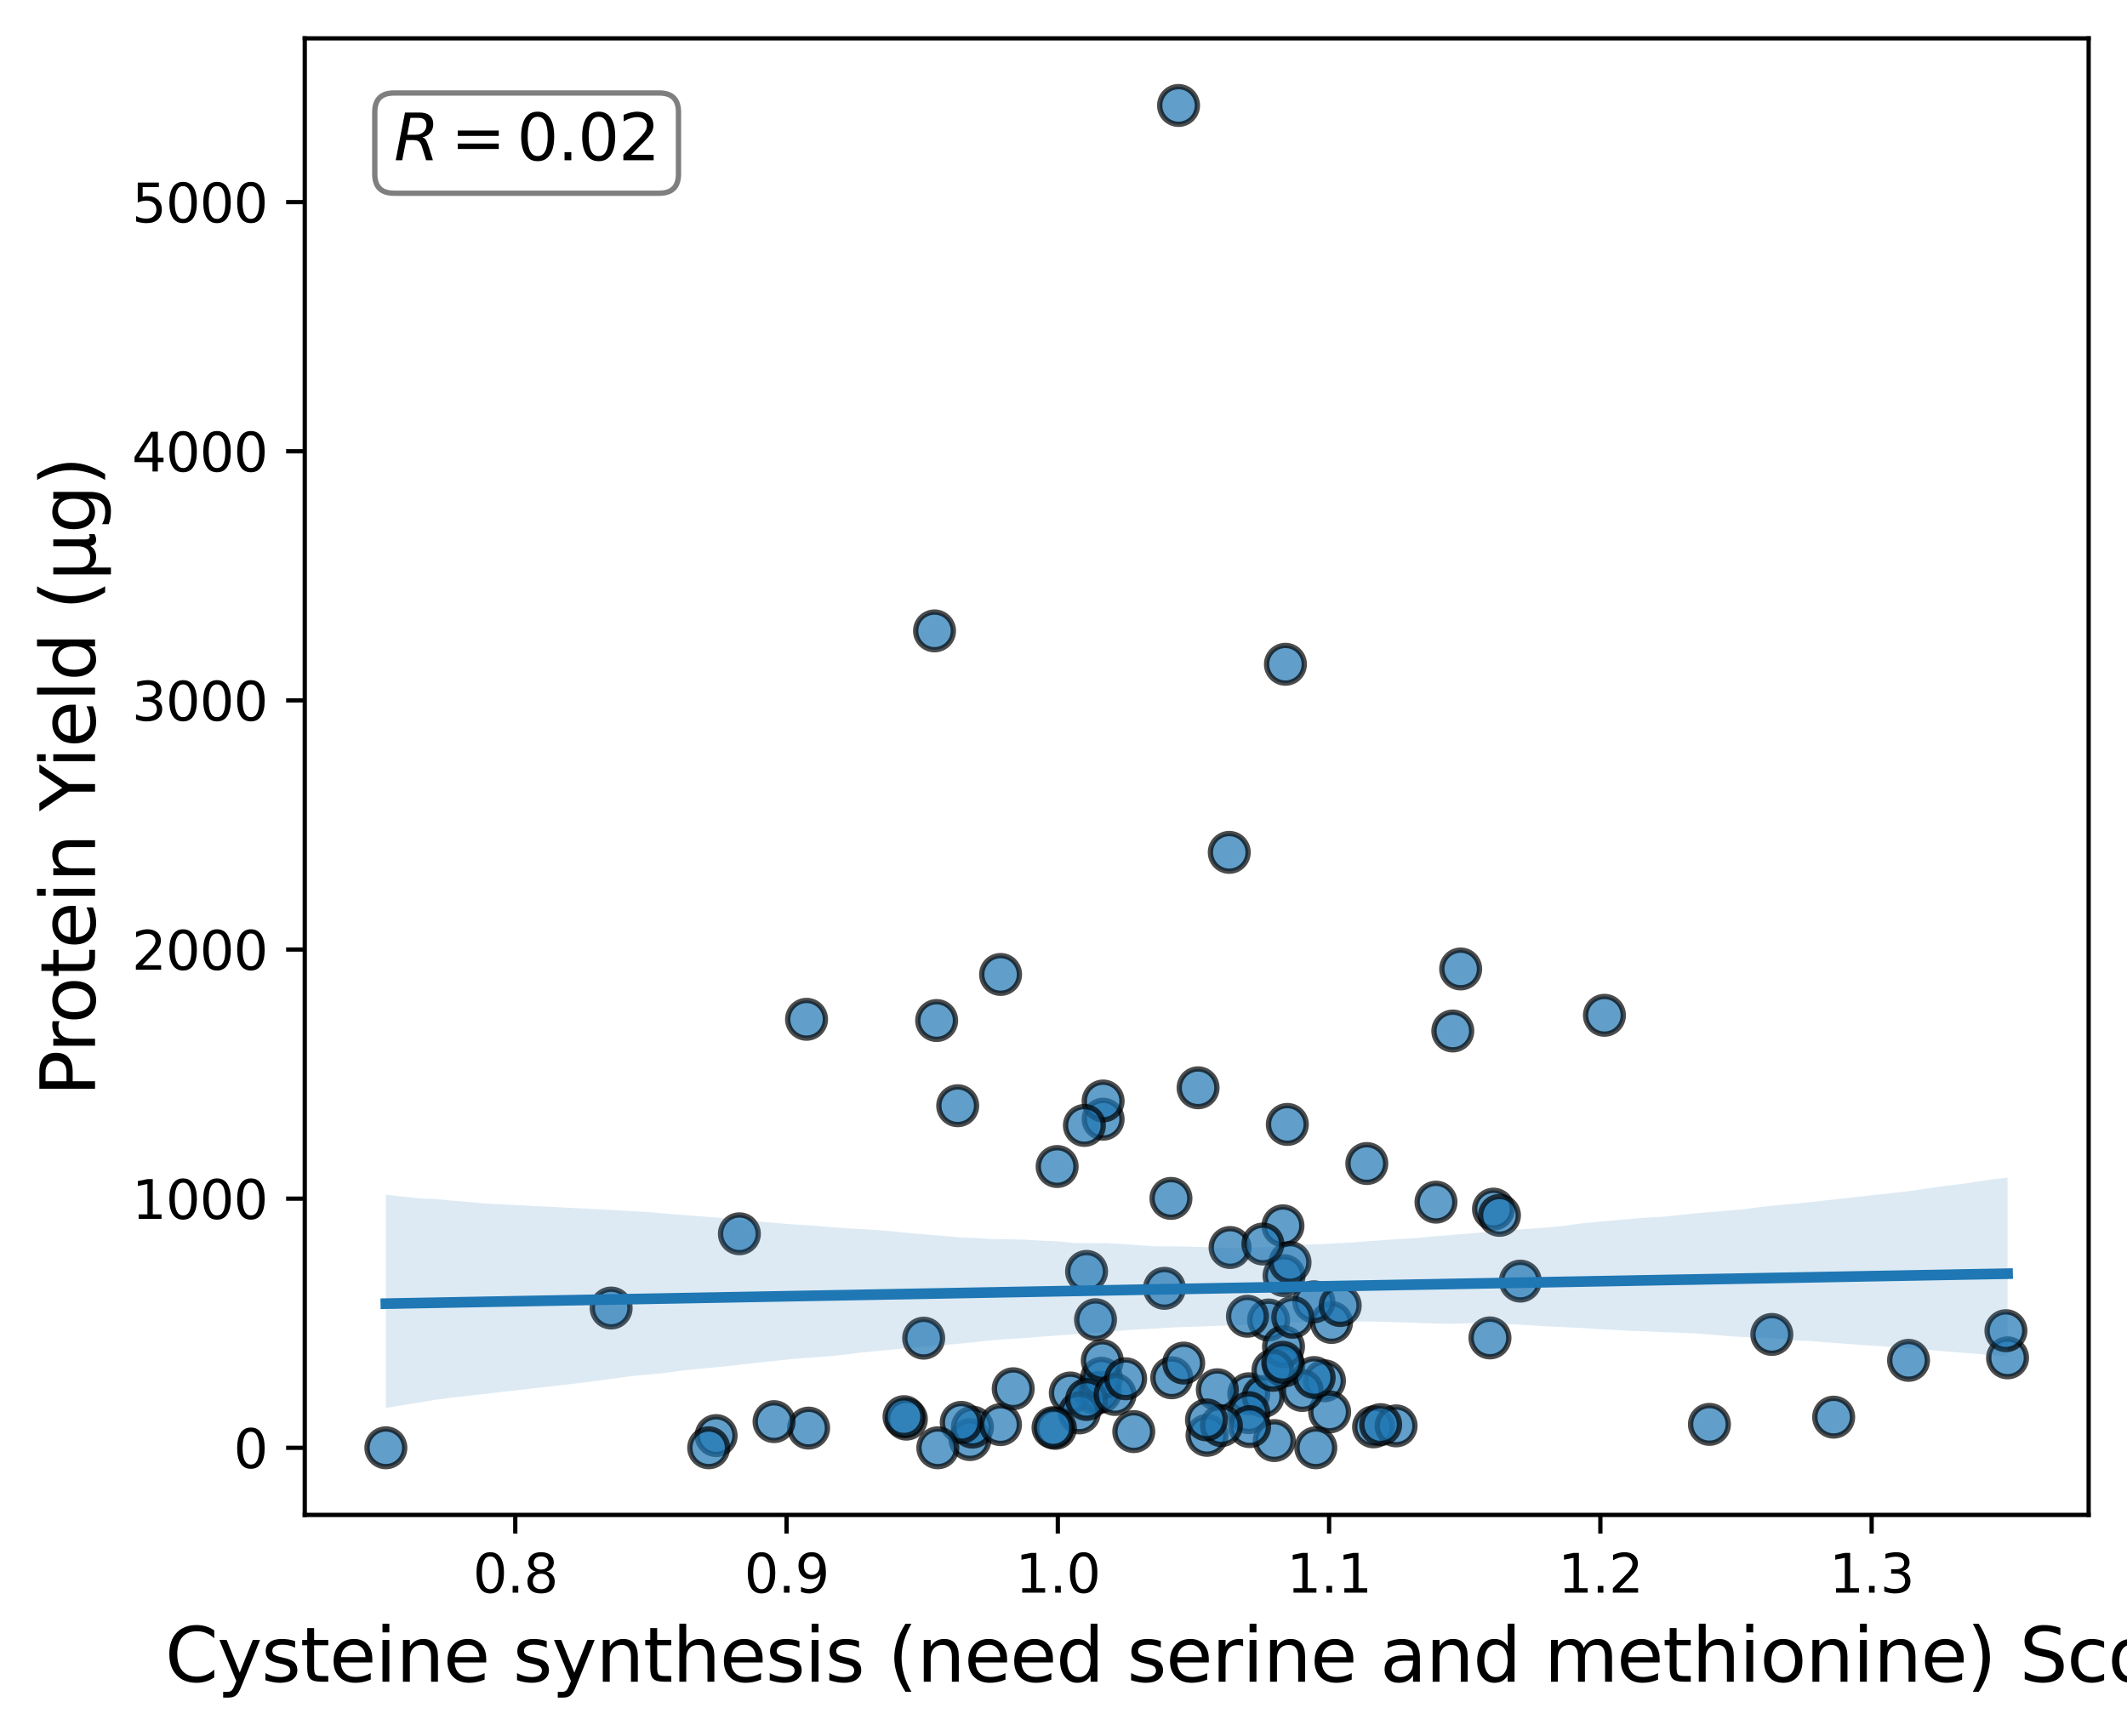 <?xml version="1.0" encoding="utf-8" standalone="no"?>
<!DOCTYPE svg PUBLIC "-//W3C//DTD SVG 1.1//EN"
  "http://www.w3.org/Graphics/SVG/1.1/DTD/svg11.dtd">
<svg xmlns:xlink="http://www.w3.org/1999/xlink" width="399.199pt" height="325.827pt" viewBox="0 0 399.199 325.827" xmlns="http://www.w3.org/2000/svg" version="1.1">
 <defs>
  <style type="text/css">*{stroke-linejoin: round; stroke-linecap: butt}</style>
 </defs>
 <g id="figure_1">
  <g id="patch_1">
   <path d="M 0 325.827 
L 399.199 325.827 
L 399.199 0 
L 0 0 
z
" style="fill: #ffffff"/>
  </g>
  <g id="axes_1">
   <g id="patch_2">
    <path d="M 57.199 284.4 
L 391.999 284.4 
L 391.999 7.2 
L 57.199 7.2 
z
" style="fill: #ffffff"/>
   </g>
   <g id="PathCollection_1">
    <defs>
     <path id="mcebf51c5d7" d="M 0 3.536 
C 0.938 3.536 1.837 3.163 2.5 2.5 
C 3.163 1.837 3.536 0.938 3.536 0 
C 3.536 -0.938 3.163 -1.837 2.5 -2.5 
C 1.837 -3.163 0.938 -3.536 0 -3.536 
C -0.938 -3.536 -1.837 -3.163 -2.5 -2.5 
C -3.163 -1.837 -3.536 -0.938 -3.536 0 
C -3.536 0.938 -3.163 1.837 -2.5 2.5 
C -1.837 3.163 -0.938 3.536 0 3.536 
z
" style="stroke: #000000; stroke-opacity: 0.7"/>
    </defs>
    <g clip-path="url(#p62bf6b5689)">
     <use xlink:href="#mcebf51c5d7" x="240.996" y="239.482" style="fill: #1f77b4; fill-opacity: 0.7; stroke: #000000; stroke-opacity: 0.7"/>
     <use xlink:href="#mcebf51c5d7" x="234.377" y="261.651" style="fill: #1f77b4; fill-opacity: 0.7; stroke: #000000; stroke-opacity: 0.7"/>
     <use xlink:href="#mcebf51c5d7" x="203.931" y="238.686" style="fill: #1f77b4; fill-opacity: 0.7; stroke: #000000; stroke-opacity: 0.7"/>
     <use xlink:href="#mcebf51c5d7" x="237.076" y="262.165" style="fill: #1f77b4; fill-opacity: 0.7; stroke: #000000; stroke-opacity: 0.7"/>
     <use xlink:href="#mcebf51c5d7" x="249.906" y="248.274" style="fill: #1f77b4; fill-opacity: 0.7; stroke: #000000; stroke-opacity: 0.7"/>
     <use xlink:href="#mcebf51c5d7" x="269.507" y="225.684" style="fill: #1f77b4; fill-opacity: 0.7; stroke: #000000; stroke-opacity: 0.7"/>
     <use xlink:href="#mcebf51c5d7" x="248.582" y="259.219" style="fill: #1f77b4; fill-opacity: 0.7; stroke: #000000; stroke-opacity: 0.7"/>
     <use xlink:href="#mcebf51c5d7" x="280.301" y="226.994" style="fill: #1f77b4; fill-opacity: 0.7; stroke: #000000; stroke-opacity: 0.7"/>
     <use xlink:href="#mcebf51c5d7" x="219.918" y="258.657" style="fill: #1f77b4; fill-opacity: 0.7; stroke: #000000; stroke-opacity: 0.7"/>
     <use xlink:href="#mcebf51c5d7" x="114.701" y="245.562" style="fill: #1f77b4; fill-opacity: 0.7; stroke: #000000; stroke-opacity: 0.7"/>
     <use xlink:href="#mcebf51c5d7" x="205.51" y="261.557" style="fill: #1f77b4; fill-opacity: 0.7; stroke: #000000; stroke-opacity: 0.7"/>
     <use xlink:href="#mcebf51c5d7" x="249.549" y="265.065" style="fill: #1f77b4; fill-opacity: 0.7; stroke: #000000; stroke-opacity: 0.7"/>
     <use xlink:href="#mcebf51c5d7" x="256.524" y="218.435" style="fill: #1f77b4; fill-opacity: 0.7; stroke: #000000; stroke-opacity: 0.7"/>
     <use xlink:href="#mcebf51c5d7" x="240.792" y="230.127" style="fill: #1f77b4; fill-opacity: 0.7; stroke: #000000; stroke-opacity: 0.7"/>
     <use xlink:href="#mcebf51c5d7" x="228.471" y="260.902" style="fill: #1f77b4; fill-opacity: 0.7; stroke: #000000; stroke-opacity: 0.7"/>
     <use xlink:href="#mcebf51c5d7" x="238.094" y="247.807" style="fill: #1f77b4; fill-opacity: 0.7; stroke: #000000; stroke-opacity: 0.7"/>
     <use xlink:href="#mcebf51c5d7" x="244.407" y="261.043" style="fill: #1f77b4; fill-opacity: 0.7; stroke: #000000; stroke-opacity: 0.7"/>
     <use xlink:href="#mcebf51c5d7" x="234.377" y="265.205" style="fill: #1f77b4; fill-opacity: 0.7; stroke: #000000; stroke-opacity: 0.7"/>
     <use xlink:href="#mcebf51c5d7" x="200.876" y="261.51" style="fill: #1f77b4; fill-opacity: 0.7; stroke: #000000; stroke-opacity: 0.7"/>
     <use xlink:href="#mcebf51c5d7" x="205.611" y="247.76" style="fill: #1f77b4; fill-opacity: 0.7; stroke: #000000; stroke-opacity: 0.7"/>
     <use xlink:href="#mcebf51c5d7" x="285.341" y="240.51" style="fill: #1f77b4; fill-opacity: 0.7; stroke: #000000; stroke-opacity: 0.7"/>
     <use xlink:href="#mcebf51c5d7" x="242.116" y="237.003" style="fill: #1f77b4; fill-opacity: 0.7; stroke: #000000; stroke-opacity: 0.7"/>
     <use xlink:href="#mcebf51c5d7" x="219.765" y="224.983" style="fill: #1f77b4; fill-opacity: 0.7; stroke: #000000; stroke-opacity: 0.7"/>
     <use xlink:href="#mcebf51c5d7" x="222.158" y="255.898" style="fill: #1f77b4; fill-opacity: 0.7; stroke: #000000; stroke-opacity: 0.7"/>
     <use xlink:href="#mcebf51c5d7" x="206.528" y="261.37" style="fill: #1f77b4; fill-opacity: 0.7; stroke: #000000; stroke-opacity: 0.7"/>
     <use xlink:href="#mcebf51c5d7" x="218.543" y="241.867" style="fill: #1f77b4; fill-opacity: 0.7; stroke: #000000; stroke-opacity: 0.7"/>
     <use xlink:href="#mcebf51c5d7" x="206.731" y="258.751" style="fill: #1f77b4; fill-opacity: 0.7; stroke: #000000; stroke-opacity: 0.7"/>
     <use xlink:href="#mcebf51c5d7" x="202.557" y="265.252" style="fill: #1f77b4; fill-opacity: 0.7; stroke: #000000; stroke-opacity: 0.7"/>
     <use xlink:href="#mcebf51c5d7" x="240.945" y="256.459" style="fill: #1f77b4; fill-opacity: 0.7; stroke: #000000; stroke-opacity: 0.7"/>
     <use xlink:href="#mcebf51c5d7" x="246.596" y="244.392" style="fill: #1f77b4; fill-opacity: 0.7; stroke: #000000; stroke-opacity: 0.7"/>
     <use xlink:href="#mcebf51c5d7" x="240.894" y="252.811" style="fill: #1f77b4; fill-opacity: 0.7; stroke: #000000; stroke-opacity: 0.7"/>
     <use xlink:href="#mcebf51c5d7" x="251.535" y="245.094" style="fill: #1f77b4; fill-opacity: 0.7; stroke: #000000; stroke-opacity: 0.7"/>
     <use xlink:href="#mcebf51c5d7" x="206.884" y="255.43" style="fill: #1f77b4; fill-opacity: 0.7; stroke: #000000; stroke-opacity: 0.7"/>
     <use xlink:href="#mcebf51c5d7" x="230.864" y="234.196" style="fill: #1f77b4; fill-opacity: 0.7; stroke: #000000; stroke-opacity: 0.7"/>
     <use xlink:href="#mcebf51c5d7" x="203.931" y="262.727" style="fill: #1f77b4; fill-opacity: 0.7; stroke: #000000; stroke-opacity: 0.7"/>
     <use xlink:href="#mcebf51c5d7" x="198.407" y="218.996" style="fill: #1f77b4; fill-opacity: 0.7; stroke: #000000; stroke-opacity: 0.7"/>
     <use xlink:href="#mcebf51c5d7" x="242.625" y="247.292" style="fill: #1f77b4; fill-opacity: 0.7; stroke: #000000; stroke-opacity: 0.7"/>
     <use xlink:href="#mcebf51c5d7" x="274.14" y="181.907" style="fill: #1f77b4; fill-opacity: 0.7; stroke: #000000; stroke-opacity: 0.7"/>
     <use xlink:href="#mcebf51c5d7" x="230.711" y="160.018" style="fill: #1f77b4; fill-opacity: 0.7; stroke: #000000; stroke-opacity: 0.7"/>
     <use xlink:href="#mcebf51c5d7" x="241.251" y="124.706" style="fill: #1f77b4; fill-opacity: 0.7; stroke: #000000; stroke-opacity: 0.7"/>
     <use xlink:href="#mcebf51c5d7" x="175.394" y="118.439" style="fill: #1f77b4; fill-opacity: 0.7; stroke: #000000; stroke-opacity: 0.7"/>
     <use xlink:href="#mcebf51c5d7" x="221.191" y="19.8" style="fill: #1f77b4; fill-opacity: 0.7; stroke: #000000; stroke-opacity: 0.7"/>
     <use xlink:href="#mcebf51c5d7" x="207.037" y="210.11" style="fill: #1f77b4; fill-opacity: 0.7; stroke: #000000; stroke-opacity: 0.7"/>
     <use xlink:href="#mcebf51c5d7" x="179.742" y="207.584" style="fill: #1f77b4; fill-opacity: 0.7; stroke: #000000; stroke-opacity: 0.7"/>
     <use xlink:href="#mcebf51c5d7" x="207.037" y="206.695" style="fill: #1f77b4; fill-opacity: 0.7; stroke: #000000; stroke-opacity: 0.7"/>
     <use xlink:href="#mcebf51c5d7" x="224.856" y="204.216" style="fill: #1f77b4; fill-opacity: 0.7; stroke: #000000; stroke-opacity: 0.7"/>
     <use xlink:href="#mcebf51c5d7" x="272.664" y="193.553" style="fill: #1f77b4; fill-opacity: 0.7; stroke: #000000; stroke-opacity: 0.7"/>
     <use xlink:href="#mcebf51c5d7" x="175.792" y="191.588" style="fill: #1f77b4; fill-opacity: 0.7; stroke: #000000; stroke-opacity: 0.7"/>
     <use xlink:href="#mcebf51c5d7" x="151.374" y="191.355" style="fill: #1f77b4; fill-opacity: 0.7; stroke: #000000; stroke-opacity: 0.7"/>
     <use xlink:href="#mcebf51c5d7" x="301.124" y="190.606" style="fill: #1f77b4; fill-opacity: 0.7; stroke: #000000; stroke-opacity: 0.7"/>
     <use xlink:href="#mcebf51c5d7" x="203.524" y="211.279" style="fill: #1f77b4; fill-opacity: 0.7; stroke: #000000; stroke-opacity: 0.7"/>
     <use xlink:href="#mcebf51c5d7" x="241.607" y="211.092" style="fill: #1f77b4; fill-opacity: 0.7; stroke: #000000; stroke-opacity: 0.7"/>
     <use xlink:href="#mcebf51c5d7" x="239.163" y="270.444" style="fill: #1f77b4; fill-opacity: 0.7; stroke: #000000; stroke-opacity: 0.7"/>
     <use xlink:href="#mcebf51c5d7" x="182.049" y="270.257" style="fill: #1f77b4; fill-opacity: 0.7; stroke: #000000; stroke-opacity: 0.7"/>
     <use xlink:href="#mcebf51c5d7" x="134.404" y="269.508" style="fill: #1f77b4; fill-opacity: 0.7; stroke: #000000; stroke-opacity: 0.7"/>
     <use xlink:href="#mcebf51c5d7" x="226.537" y="269.461" style="fill: #1f77b4; fill-opacity: 0.7; stroke: #000000; stroke-opacity: 0.7"/>
     <use xlink:href="#mcebf51c5d7" x="212.79" y="268.76" style="fill: #1f77b4; fill-opacity: 0.7; stroke: #000000; stroke-opacity: 0.7"/>
     <use xlink:href="#mcebf51c5d7" x="198.081" y="268.152" style="fill: #1f77b4; fill-opacity: 0.7; stroke: #000000; stroke-opacity: 0.7"/>
     <use xlink:href="#mcebf51c5d7" x="151.761" y="268.105" style="fill: #1f77b4; fill-opacity: 0.7; stroke: #000000; stroke-opacity: 0.7"/>
     <use xlink:href="#mcebf51c5d7" x="197.633" y="268.012" style="fill: #1f77b4; fill-opacity: 0.7; stroke: #000000; stroke-opacity: 0.7"/>
     <use xlink:href="#mcebf51c5d7" x="182.507" y="267.918" style="fill: #1f77b4; fill-opacity: 0.7; stroke: #000000; stroke-opacity: 0.7"/>
     <use xlink:href="#mcebf51c5d7" x="257.797" y="267.871" style="fill: #1f77b4; fill-opacity: 0.7; stroke: #000000; stroke-opacity: 0.7"/>
     <use xlink:href="#mcebf51c5d7" x="234.53" y="267.824" style="fill: #1f77b4; fill-opacity: 0.7; stroke: #000000; stroke-opacity: 0.7"/>
     <use xlink:href="#mcebf51c5d7" x="262.023" y="267.684" style="fill: #1f77b4; fill-opacity: 0.7; stroke: #000000; stroke-opacity: 0.7"/>
     <use xlink:href="#mcebf51c5d7" x="229.235" y="267.637" style="fill: #1f77b4; fill-opacity: 0.7; stroke: #000000; stroke-opacity: 0.7"/>
     <use xlink:href="#mcebf51c5d7" x="259.121" y="267.45" style="fill: #1f77b4; fill-opacity: 0.7; stroke: #000000; stroke-opacity: 0.7"/>
     <use xlink:href="#mcebf51c5d7" x="187.776" y="267.45" style="fill: #1f77b4; fill-opacity: 0.7; stroke: #000000; stroke-opacity: 0.7"/>
     <use xlink:href="#mcebf51c5d7" x="180.409" y="267.029" style="fill: #1f77b4; fill-opacity: 0.7; stroke: #000000; stroke-opacity: 0.7"/>
     <use xlink:href="#mcebf51c5d7" x="145.274" y="266.889" style="fill: #1f77b4; fill-opacity: 0.7; stroke: #000000; stroke-opacity: 0.7"/>
     <use xlink:href="#mcebf51c5d7" x="226.435" y="266.562" style="fill: #1f77b4; fill-opacity: 0.7; stroke: #000000; stroke-opacity: 0.7"/>
     <use xlink:href="#mcebf51c5d7" x="170.105" y="266.421" style="fill: #1f77b4; fill-opacity: 0.7; stroke: #000000; stroke-opacity: 0.7"/>
     <use xlink:href="#mcebf51c5d7" x="376.781" y="254.916" style="fill: #1f77b4; fill-opacity: 0.7; stroke: #000000; stroke-opacity: 0.7"/>
     <use xlink:href="#mcebf51c5d7" x="237.025" y="233.542" style="fill: #1f77b4; fill-opacity: 0.7; stroke: #000000; stroke-opacity: 0.7"/>
     <use xlink:href="#mcebf51c5d7" x="190.164" y="260.715" style="fill: #1f77b4; fill-opacity: 0.7; stroke: #000000; stroke-opacity: 0.7"/>
     <use xlink:href="#mcebf51c5d7" x="187.792" y="182.936" style="fill: #1f77b4; fill-opacity: 0.7; stroke: #000000; stroke-opacity: 0.7"/>
     <use xlink:href="#mcebf51c5d7" x="169.672" y="265.954" style="fill: #1f77b4; fill-opacity: 0.7; stroke: #000000; stroke-opacity: 0.7"/>
     <use xlink:href="#mcebf51c5d7" x="246.647" y="258.611" style="fill: #1f77b4; fill-opacity: 0.7; stroke: #000000; stroke-opacity: 0.7"/>
     <use xlink:href="#mcebf51c5d7" x="234.123" y="247.105" style="fill: #1f77b4; fill-opacity: 0.7; stroke: #000000; stroke-opacity: 0.7"/>
     <use xlink:href="#mcebf51c5d7" x="238.909" y="257.254" style="fill: #1f77b4; fill-opacity: 0.7; stroke: #000000; stroke-opacity: 0.7"/>
     <use xlink:href="#mcebf51c5d7" x="240.741" y="255.758" style="fill: #1f77b4; fill-opacity: 0.7; stroke: #000000; stroke-opacity: 0.7"/>
     <use xlink:href="#mcebf51c5d7" x="138.768" y="231.624" style="fill: #1f77b4; fill-opacity: 0.7; stroke: #000000; stroke-opacity: 0.7"/>
     <use xlink:href="#mcebf51c5d7" x="344.146" y="266.047" style="fill: #1f77b4; fill-opacity: 0.7; stroke: #000000; stroke-opacity: 0.7"/>
     <use xlink:href="#mcebf51c5d7" x="358.198" y="255.384" style="fill: #1f77b4; fill-opacity: 0.7; stroke: #000000; stroke-opacity: 0.7"/>
     <use xlink:href="#mcebf51c5d7" x="173.358" y="251.221" style="fill: #1f77b4; fill-opacity: 0.7; stroke: #000000; stroke-opacity: 0.7"/>
     <use xlink:href="#mcebf51c5d7" x="209.277" y="261.791" style="fill: #1f77b4; fill-opacity: 0.7; stroke: #000000; stroke-opacity: 0.7"/>
     <use xlink:href="#mcebf51c5d7" x="279.639" y="251.174" style="fill: #1f77b4; fill-opacity: 0.7; stroke: #000000; stroke-opacity: 0.7"/>
     <use xlink:href="#mcebf51c5d7" x="376.476" y="249.818" style="fill: #1f77b4; fill-opacity: 0.7; stroke: #000000; stroke-opacity: 0.7"/>
     <use xlink:href="#mcebf51c5d7" x="211.263" y="258.845" style="fill: #1f77b4; fill-opacity: 0.7; stroke: #000000; stroke-opacity: 0.7"/>
     <use xlink:href="#mcebf51c5d7" x="332.538" y="250.519" style="fill: #1f77b4; fill-opacity: 0.7; stroke: #000000; stroke-opacity: 0.7"/>
     <use xlink:href="#mcebf51c5d7" x="320.828" y="267.404" style="fill: #1f77b4; fill-opacity: 0.7; stroke: #000000; stroke-opacity: 0.7"/>
     <use xlink:href="#mcebf51c5d7" x="281.421" y="228.163" style="fill: #1f77b4; fill-opacity: 0.7; stroke: #000000; stroke-opacity: 0.7"/>
     <use xlink:href="#mcebf51c5d7" x="246.953" y="271.8" style="fill: #1f77b4; fill-opacity: 0.7; stroke: #000000; stroke-opacity: 0.7"/>
     <use xlink:href="#mcebf51c5d7" x="133.009" y="271.8" style="fill: #1f77b4; fill-opacity: 0.7; stroke: #000000; stroke-opacity: 0.7"/>
     <use xlink:href="#mcebf51c5d7" x="176.01" y="271.8" style="fill: #1f77b4; fill-opacity: 0.7; stroke: #000000; stroke-opacity: 0.7"/>
     <use xlink:href="#mcebf51c5d7" x="72.418" y="271.8" style="fill: #1f77b4; fill-opacity: 0.7; stroke: #000000; stroke-opacity: 0.7"/>
    </g>
   </g>
   <g id="PolyCollection_1">
    <path d="M 72.418 224.287 
L 72.418 264.311 
L 75.492 263.81 
L 78.566 263.308 
L 81.641 262.806 
L 84.715 262.393 
L 87.789 262.041 
L 90.864 261.689 
L 93.938 261.338 
L 97.013 260.986 
L 100.087 260.635 
L 103.161 260.283 
L 106.236 259.932 
L 109.31 259.578 
L 112.384 259.165 
L 115.459 258.755 
L 118.533 258.333 
L 121.608 258.044 
L 124.682 257.759 
L 127.756 257.341 
L 130.831 257.005 
L 133.905 256.725 
L 136.98 256.416 
L 140.054 256.064 
L 143.128 255.713 
L 146.203 255.394 
L 149.277 255.079 
L 152.351 254.858 
L 155.426 254.644 
L 158.5 254.32 
L 161.575 253.926 
L 164.649 253.633 
L 167.723 253.345 
L 170.798 253.039 
L 173.872 252.761 
L 176.946 252.516 
L 180.021 252.255 
L 183.095 251.942 
L 186.17 251.605 
L 189.244 251.381 
L 192.318 251.193 
L 195.393 250.947 
L 198.467 250.723 
L 201.542 250.483 
L 204.616 250.249 
L 207.69 250.048 
L 210.765 249.786 
L 213.839 249.563 
L 216.913 249.409 
L 219.988 249.206 
L 223.062 249.094 
L 226.137 248.994 
L 229.211 248.882 
L 232.285 248.812 
L 235.36 248.611 
L 238.434 248.406 
L 241.508 248.28 
L 244.583 248.237 
L 247.657 248.163 
L 250.732 248.192 
L 253.806 248.107 
L 256.88 248.083 
L 259.955 248.163 
L 263.029 248.252 
L 266.104 248.363 
L 269.178 248.465 
L 272.252 248.521 
L 275.327 248.435 
L 278.401 248.423 
L 281.475 248.567 
L 284.55 248.644 
L 287.624 248.833 
L 290.699 249.023 
L 293.773 249.159 
L 296.847 249.307 
L 299.922 249.506 
L 302.996 249.675 
L 306.07 249.846 
L 309.145 249.937 
L 312.219 250.107 
L 315.294 250.196 
L 318.368 250.344 
L 321.442 250.58 
L 324.517 250.846 
L 327.591 251.034 
L 330.665 251.133 
L 333.74 251.324 
L 336.814 251.624 
L 339.889 251.763 
L 342.963 252.011 
L 346.037 252.247 
L 349.112 252.472 
L 352.186 252.674 
L 355.261 252.914 
L 358.335 253.157 
L 361.409 253.403 
L 364.484 253.65 
L 367.558 253.896 
L 370.632 254.143 
L 373.707 254.389 
L 376.781 254.635 
L 376.781 221.076 
L 376.781 221.076 
L 373.707 221.436 
L 370.632 221.897 
L 367.558 222.342 
L 364.484 222.704 
L 361.409 223.161 
L 358.335 223.602 
L 355.261 223.955 
L 352.186 224.295 
L 349.112 224.635 
L 346.037 224.975 
L 342.963 225.315 
L 339.889 225.655 
L 336.814 225.974 
L 333.74 226.258 
L 330.665 226.553 
L 327.591 226.992 
L 324.517 227.256 
L 321.442 227.508 
L 318.368 227.769 
L 315.294 228.081 
L 312.219 228.417 
L 309.145 228.583 
L 306.07 228.828 
L 302.996 229.09 
L 299.922 229.367 
L 296.847 229.659 
L 293.773 230.095 
L 290.699 230.404 
L 287.624 230.645 
L 284.55 230.845 
L 281.475 231.06 
L 278.401 231.345 
L 275.327 231.607 
L 272.252 231.85 
L 269.178 232.09 
L 266.104 232.398 
L 263.029 232.572 
L 259.955 232.788 
L 256.88 233.013 
L 253.806 233.252 
L 250.732 233.412 
L 247.657 233.568 
L 244.583 233.686 
L 241.508 233.882 
L 238.434 234.072 
L 235.36 234.2 
L 232.285 234.313 
L 229.211 234.249 
L 226.137 234.127 
L 223.062 234.037 
L 219.988 233.983 
L 216.913 233.981 
L 213.839 233.777 
L 210.765 233.546 
L 207.69 233.393 
L 204.616 233.378 
L 201.542 233.343 
L 198.467 233.044 
L 195.393 232.903 
L 192.318 232.73 
L 189.244 232.657 
L 186.17 232.621 
L 183.095 232.412 
L 180.021 232.284 
L 176.946 232.027 
L 173.872 231.761 
L 170.798 231.498 
L 167.723 231.196 
L 164.649 230.919 
L 161.575 230.731 
L 158.5 230.576 
L 155.426 230.325 
L 152.351 230.066 
L 149.277 229.889 
L 146.203 229.653 
L 143.128 229.371 
L 140.054 229.09 
L 136.98 228.808 
L 133.905 228.526 
L 130.831 228.291 
L 127.756 228.066 
L 124.682 227.817 
L 121.608 227.547 
L 118.533 227.368 
L 115.459 227.188 
L 112.384 227.022 
L 109.31 226.867 
L 106.236 226.711 
L 103.161 226.556 
L 100.087 226.401 
L 97.013 226.245 
L 93.938 226.09 
L 90.864 225.924 
L 87.789 225.64 
L 84.715 225.385 
L 81.641 225.102 
L 78.566 224.969 
L 75.492 224.628 
L 72.418 224.287 
z
" clip-path="url(#p62bf6b5689)" style="fill: #1f77b4; fill-opacity: 0.15"/>
   </g>
   <g id="matplotlib.axis_1">
    <g id="xtick_1">
     <g id="line2d_1">
      <defs>
       <path id="m1adc5c53ac" d="M 0 0 
L 0 3.5 
" style="stroke: #000000; stroke-width: 0.8"/>
      </defs>
      <g>
       <use xlink:href="#m1adc5c53ac" x="96.708" y="284.4" style="stroke: #000000; stroke-width: 0.8"/>
      </g>
     </g>
     <g id="text_1">
      <!-- 0.8 -->
      <g transform="translate(88.757 298.998) scale(0.1 -0.1)">
       <defs>
        <path id="DejaVuSans-30" d="M 2034 4250 
Q 1547 4250 1301 3770 
Q 1056 3291 1056 2328 
Q 1056 1369 1301 889 
Q 1547 409 2034 409 
Q 2525 409 2770 889 
Q 3016 1369 3016 2328 
Q 3016 3291 2770 3770 
Q 2525 4250 2034 4250 
z
M 2034 4750 
Q 2819 4750 3233 4129 
Q 3647 3509 3647 2328 
Q 3647 1150 3233 529 
Q 2819 -91 2034 -91 
Q 1250 -91 836 529 
Q 422 1150 422 2328 
Q 422 3509 836 4129 
Q 1250 4750 2034 4750 
z
" transform="scale(0.016)"/>
        <path id="DejaVuSans-2e" d="M 684 794 
L 1344 794 
L 1344 0 
L 684 0 
L 684 794 
z
" transform="scale(0.016)"/>
        <path id="DejaVuSans-38" d="M 2034 2216 
Q 1584 2216 1326 1975 
Q 1069 1734 1069 1313 
Q 1069 891 1326 650 
Q 1584 409 2034 409 
Q 2484 409 2743 651 
Q 3003 894 3003 1313 
Q 3003 1734 2745 1975 
Q 2488 2216 2034 2216 
z
M 1403 2484 
Q 997 2584 770 2862 
Q 544 3141 544 3541 
Q 544 4100 942 4425 
Q 1341 4750 2034 4750 
Q 2731 4750 3128 4425 
Q 3525 4100 3525 3541 
Q 3525 3141 3298 2862 
Q 3072 2584 2669 2484 
Q 3125 2378 3379 2068 
Q 3634 1759 3634 1313 
Q 3634 634 3220 271 
Q 2806 -91 2034 -91 
Q 1263 -91 848 271 
Q 434 634 434 1313 
Q 434 1759 690 2068 
Q 947 2378 1403 2484 
z
M 1172 3481 
Q 1172 3119 1398 2916 
Q 1625 2713 2034 2713 
Q 2441 2713 2670 2916 
Q 2900 3119 2900 3481 
Q 2900 3844 2670 4047 
Q 2441 4250 2034 4250 
Q 1625 4250 1398 4047 
Q 1172 3844 1172 3481 
z
" transform="scale(0.016)"/>
       </defs>
       <use xlink:href="#DejaVuSans-30"/>
       <use xlink:href="#DejaVuSans-2e" x="63.623"/>
       <use xlink:href="#DejaVuSans-38" x="95.41"/>
      </g>
     </g>
    </g>
    <g id="xtick_2">
     <g id="line2d_2">
      <g>
       <use xlink:href="#m1adc5c53ac" x="147.621" y="284.4" style="stroke: #000000; stroke-width: 0.8"/>
      </g>
     </g>
     <g id="text_2">
      <!-- 0.9 -->
      <g transform="translate(139.67 298.998) scale(0.1 -0.1)">
       <defs>
        <path id="DejaVuSans-39" d="M 703 97 
L 703 672 
Q 941 559 1184 500 
Q 1428 441 1663 441 
Q 2288 441 2617 861 
Q 2947 1281 2994 2138 
Q 2813 1869 2534 1725 
Q 2256 1581 1919 1581 
Q 1219 1581 811 2004 
Q 403 2428 403 3163 
Q 403 3881 828 4315 
Q 1253 4750 1959 4750 
Q 2769 4750 3195 4129 
Q 3622 3509 3622 2328 
Q 3622 1225 3098 567 
Q 2575 -91 1691 -91 
Q 1453 -91 1209 -44 
Q 966 3 703 97 
z
M 1959 2075 
Q 2384 2075 2632 2365 
Q 2881 2656 2881 3163 
Q 2881 3666 2632 3958 
Q 2384 4250 1959 4250 
Q 1534 4250 1286 3958 
Q 1038 3666 1038 3163 
Q 1038 2656 1286 2365 
Q 1534 2075 1959 2075 
z
" transform="scale(0.016)"/>
       </defs>
       <use xlink:href="#DejaVuSans-30"/>
       <use xlink:href="#DejaVuSans-2e" x="63.623"/>
       <use xlink:href="#DejaVuSans-39" x="95.41"/>
      </g>
     </g>
    </g>
    <g id="xtick_3">
     <g id="line2d_3">
      <g>
       <use xlink:href="#m1adc5c53ac" x="198.534" y="284.4" style="stroke: #000000; stroke-width: 0.8"/>
      </g>
     </g>
     <g id="text_3">
      <!-- 1.0 -->
      <g transform="translate(190.583 298.998) scale(0.1 -0.1)">
       <defs>
        <path id="DejaVuSans-31" d="M 794 531 
L 1825 531 
L 1825 4091 
L 703 3866 
L 703 4441 
L 1819 4666 
L 2450 4666 
L 2450 531 
L 3481 531 
L 3481 0 
L 794 0 
L 794 531 
z
" transform="scale(0.016)"/>
       </defs>
       <use xlink:href="#DejaVuSans-31"/>
       <use xlink:href="#DejaVuSans-2e" x="63.623"/>
       <use xlink:href="#DejaVuSans-30" x="95.41"/>
      </g>
     </g>
    </g>
    <g id="xtick_4">
     <g id="line2d_4">
      <g>
       <use xlink:href="#m1adc5c53ac" x="249.448" y="284.4" style="stroke: #000000; stroke-width: 0.8"/>
      </g>
     </g>
     <g id="text_4">
      <!-- 1.1 -->
      <g transform="translate(241.496 298.998) scale(0.1 -0.1)">
       <use xlink:href="#DejaVuSans-31"/>
       <use xlink:href="#DejaVuSans-2e" x="63.623"/>
       <use xlink:href="#DejaVuSans-31" x="95.41"/>
      </g>
     </g>
    </g>
    <g id="xtick_5">
     <g id="line2d_5">
      <g>
       <use xlink:href="#m1adc5c53ac" x="300.361" y="284.4" style="stroke: #000000; stroke-width: 0.8"/>
      </g>
     </g>
     <g id="text_5">
      <!-- 1.2 -->
      <g transform="translate(292.409 298.998) scale(0.1 -0.1)">
       <defs>
        <path id="DejaVuSans-32" d="M 1228 531 
L 3431 531 
L 3431 0 
L 469 0 
L 469 531 
Q 828 903 1448 1529 
Q 2069 2156 2228 2338 
Q 2531 2678 2651 2914 
Q 2772 3150 2772 3378 
Q 2772 3750 2511 3984 
Q 2250 4219 1831 4219 
Q 1534 4219 1204 4116 
Q 875 4013 500 3803 
L 500 4441 
Q 881 4594 1212 4672 
Q 1544 4750 1819 4750 
Q 2544 4750 2975 4387 
Q 3406 4025 3406 3419 
Q 3406 3131 3298 2873 
Q 3191 2616 2906 2266 
Q 2828 2175 2409 1742 
Q 1991 1309 1228 531 
z
" transform="scale(0.016)"/>
       </defs>
       <use xlink:href="#DejaVuSans-31"/>
       <use xlink:href="#DejaVuSans-2e" x="63.623"/>
       <use xlink:href="#DejaVuSans-32" x="95.41"/>
      </g>
     </g>
    </g>
    <g id="xtick_6">
     <g id="line2d_6">
      <g>
       <use xlink:href="#m1adc5c53ac" x="351.274" y="284.4" style="stroke: #000000; stroke-width: 0.8"/>
      </g>
     </g>
     <g id="text_6">
      <!-- 1.3 -->
      <g transform="translate(343.322 298.998) scale(0.1 -0.1)">
       <defs>
        <path id="DejaVuSans-33" d="M 2597 2516 
Q 3050 2419 3304 2112 
Q 3559 1806 3559 1356 
Q 3559 666 3084 287 
Q 2609 -91 1734 -91 
Q 1441 -91 1130 -33 
Q 819 25 488 141 
L 488 750 
Q 750 597 1062 519 
Q 1375 441 1716 441 
Q 2309 441 2620 675 
Q 2931 909 2931 1356 
Q 2931 1769 2642 2001 
Q 2353 2234 1838 2234 
L 1294 2234 
L 1294 2753 
L 1863 2753 
Q 2328 2753 2575 2939 
Q 2822 3125 2822 3475 
Q 2822 3834 2567 4026 
Q 2313 4219 1838 4219 
Q 1578 4219 1281 4162 
Q 984 4106 628 3988 
L 628 4550 
Q 988 4650 1302 4700 
Q 1616 4750 1894 4750 
Q 2613 4750 3031 4423 
Q 3450 4097 3450 3541 
Q 3450 3153 3228 2886 
Q 3006 2619 2597 2516 
z
" transform="scale(0.016)"/>
       </defs>
       <use xlink:href="#DejaVuSans-31"/>
       <use xlink:href="#DejaVuSans-2e" x="63.623"/>
       <use xlink:href="#DejaVuSans-33" x="95.41"/>
      </g>
     </g>
    </g>
    <g id="text_7">
     <!-- Cysteine synthesis (need serine and methionine) Score -->
     <g transform="translate(30.975 315.716) scale(0.14 -0.14)">
      <defs>
       <path id="DejaVuSans-43" d="M 4122 4306 
L 4122 3641 
Q 3803 3938 3442 4084 
Q 3081 4231 2675 4231 
Q 1875 4231 1450 3742 
Q 1025 3253 1025 2328 
Q 1025 1406 1450 917 
Q 1875 428 2675 428 
Q 3081 428 3442 575 
Q 3803 722 4122 1019 
L 4122 359 
Q 3791 134 3420 21 
Q 3050 -91 2638 -91 
Q 1578 -91 968 557 
Q 359 1206 359 2328 
Q 359 3453 968 4101 
Q 1578 4750 2638 4750 
Q 3056 4750 3426 4639 
Q 3797 4528 4122 4306 
z
" transform="scale(0.016)"/>
       <path id="DejaVuSans-79" d="M 2059 -325 
Q 1816 -950 1584 -1140 
Q 1353 -1331 966 -1331 
L 506 -1331 
L 506 -850 
L 844 -850 
Q 1081 -850 1212 -737 
Q 1344 -625 1503 -206 
L 1606 56 
L 191 3500 
L 800 3500 
L 1894 763 
L 2988 3500 
L 3597 3500 
L 2059 -325 
z
" transform="scale(0.016)"/>
       <path id="DejaVuSans-73" d="M 2834 3397 
L 2834 2853 
Q 2591 2978 2328 3040 
Q 2066 3103 1784 3103 
Q 1356 3103 1142 2972 
Q 928 2841 928 2578 
Q 928 2378 1081 2264 
Q 1234 2150 1697 2047 
L 1894 2003 
Q 2506 1872 2764 1633 
Q 3022 1394 3022 966 
Q 3022 478 2636 193 
Q 2250 -91 1575 -91 
Q 1294 -91 989 -36 
Q 684 19 347 128 
L 347 722 
Q 666 556 975 473 
Q 1284 391 1588 391 
Q 1994 391 2212 530 
Q 2431 669 2431 922 
Q 2431 1156 2273 1281 
Q 2116 1406 1581 1522 
L 1381 1569 
Q 847 1681 609 1914 
Q 372 2147 372 2553 
Q 372 3047 722 3315 
Q 1072 3584 1716 3584 
Q 2034 3584 2315 3537 
Q 2597 3491 2834 3397 
z
" transform="scale(0.016)"/>
       <path id="DejaVuSans-74" d="M 1172 4494 
L 1172 3500 
L 2356 3500 
L 2356 3053 
L 1172 3053 
L 1172 1153 
Q 1172 725 1289 603 
Q 1406 481 1766 481 
L 2356 481 
L 2356 0 
L 1766 0 
Q 1100 0 847 248 
Q 594 497 594 1153 
L 594 3053 
L 172 3053 
L 172 3500 
L 594 3500 
L 594 4494 
L 1172 4494 
z
" transform="scale(0.016)"/>
       <path id="DejaVuSans-65" d="M 3597 1894 
L 3597 1613 
L 953 1613 
Q 991 1019 1311 708 
Q 1631 397 2203 397 
Q 2534 397 2845 478 
Q 3156 559 3463 722 
L 3463 178 
Q 3153 47 2828 -22 
Q 2503 -91 2169 -91 
Q 1331 -91 842 396 
Q 353 884 353 1716 
Q 353 2575 817 3079 
Q 1281 3584 2069 3584 
Q 2775 3584 3186 3129 
Q 3597 2675 3597 1894 
z
M 3022 2063 
Q 3016 2534 2758 2815 
Q 2500 3097 2075 3097 
Q 1594 3097 1305 2825 
Q 1016 2553 972 2059 
L 3022 2063 
z
" transform="scale(0.016)"/>
       <path id="DejaVuSans-69" d="M 603 3500 
L 1178 3500 
L 1178 0 
L 603 0 
L 603 3500 
z
M 603 4863 
L 1178 4863 
L 1178 4134 
L 603 4134 
L 603 4863 
z
" transform="scale(0.016)"/>
       <path id="DejaVuSans-6e" d="M 3513 2113 
L 3513 0 
L 2938 0 
L 2938 2094 
Q 2938 2591 2744 2837 
Q 2550 3084 2163 3084 
Q 1697 3084 1428 2787 
Q 1159 2491 1159 1978 
L 1159 0 
L 581 0 
L 581 3500 
L 1159 3500 
L 1159 2956 
Q 1366 3272 1645 3428 
Q 1925 3584 2291 3584 
Q 2894 3584 3203 3211 
Q 3513 2838 3513 2113 
z
" transform="scale(0.016)"/>
       <path id="DejaVuSans-20" transform="scale(0.016)"/>
       <path id="DejaVuSans-68" d="M 3513 2113 
L 3513 0 
L 2938 0 
L 2938 2094 
Q 2938 2591 2744 2837 
Q 2550 3084 2163 3084 
Q 1697 3084 1428 2787 
Q 1159 2491 1159 1978 
L 1159 0 
L 581 0 
L 581 4863 
L 1159 4863 
L 1159 2956 
Q 1366 3272 1645 3428 
Q 1925 3584 2291 3584 
Q 2894 3584 3203 3211 
Q 3513 2838 3513 2113 
z
" transform="scale(0.016)"/>
       <path id="DejaVuSans-28" d="M 1984 4856 
Q 1566 4138 1362 3434 
Q 1159 2731 1159 2009 
Q 1159 1288 1364 580 
Q 1569 -128 1984 -844 
L 1484 -844 
Q 1016 -109 783 600 
Q 550 1309 550 2009 
Q 550 2706 781 3412 
Q 1013 4119 1484 4856 
L 1984 4856 
z
" transform="scale(0.016)"/>
       <path id="DejaVuSans-64" d="M 2906 2969 
L 2906 4863 
L 3481 4863 
L 3481 0 
L 2906 0 
L 2906 525 
Q 2725 213 2448 61 
Q 2172 -91 1784 -91 
Q 1150 -91 751 415 
Q 353 922 353 1747 
Q 353 2572 751 3078 
Q 1150 3584 1784 3584 
Q 2172 3584 2448 3432 
Q 2725 3281 2906 2969 
z
M 947 1747 
Q 947 1113 1208 752 
Q 1469 391 1925 391 
Q 2381 391 2643 752 
Q 2906 1113 2906 1747 
Q 2906 2381 2643 2742 
Q 2381 3103 1925 3103 
Q 1469 3103 1208 2742 
Q 947 2381 947 1747 
z
" transform="scale(0.016)"/>
       <path id="DejaVuSans-72" d="M 2631 2963 
Q 2534 3019 2420 3045 
Q 2306 3072 2169 3072 
Q 1681 3072 1420 2755 
Q 1159 2438 1159 1844 
L 1159 0 
L 581 0 
L 581 3500 
L 1159 3500 
L 1159 2956 
Q 1341 3275 1631 3429 
Q 1922 3584 2338 3584 
Q 2397 3584 2469 3576 
Q 2541 3569 2628 3553 
L 2631 2963 
z
" transform="scale(0.016)"/>
       <path id="DejaVuSans-61" d="M 2194 1759 
Q 1497 1759 1228 1600 
Q 959 1441 959 1056 
Q 959 750 1161 570 
Q 1363 391 1709 391 
Q 2188 391 2477 730 
Q 2766 1069 2766 1631 
L 2766 1759 
L 2194 1759 
z
M 3341 1997 
L 3341 0 
L 2766 0 
L 2766 531 
Q 2569 213 2275 61 
Q 1981 -91 1556 -91 
Q 1019 -91 701 211 
Q 384 513 384 1019 
Q 384 1609 779 1909 
Q 1175 2209 1959 2209 
L 2766 2209 
L 2766 2266 
Q 2766 2663 2505 2880 
Q 2244 3097 1772 3097 
Q 1472 3097 1187 3025 
Q 903 2953 641 2809 
L 641 3341 
Q 956 3463 1253 3523 
Q 1550 3584 1831 3584 
Q 2591 3584 2966 3190 
Q 3341 2797 3341 1997 
z
" transform="scale(0.016)"/>
       <path id="DejaVuSans-6d" d="M 3328 2828 
Q 3544 3216 3844 3400 
Q 4144 3584 4550 3584 
Q 5097 3584 5394 3201 
Q 5691 2819 5691 2113 
L 5691 0 
L 5113 0 
L 5113 2094 
Q 5113 2597 4934 2840 
Q 4756 3084 4391 3084 
Q 3944 3084 3684 2787 
Q 3425 2491 3425 1978 
L 3425 0 
L 2847 0 
L 2847 2094 
Q 2847 2600 2669 2842 
Q 2491 3084 2119 3084 
Q 1678 3084 1418 2786 
Q 1159 2488 1159 1978 
L 1159 0 
L 581 0 
L 581 3500 
L 1159 3500 
L 1159 2956 
Q 1356 3278 1631 3431 
Q 1906 3584 2284 3584 
Q 2666 3584 2933 3390 
Q 3200 3197 3328 2828 
z
" transform="scale(0.016)"/>
       <path id="DejaVuSans-6f" d="M 1959 3097 
Q 1497 3097 1228 2736 
Q 959 2375 959 1747 
Q 959 1119 1226 758 
Q 1494 397 1959 397 
Q 2419 397 2687 759 
Q 2956 1122 2956 1747 
Q 2956 2369 2687 2733 
Q 2419 3097 1959 3097 
z
M 1959 3584 
Q 2709 3584 3137 3096 
Q 3566 2609 3566 1747 
Q 3566 888 3137 398 
Q 2709 -91 1959 -91 
Q 1206 -91 779 398 
Q 353 888 353 1747 
Q 353 2609 779 3096 
Q 1206 3584 1959 3584 
z
" transform="scale(0.016)"/>
       <path id="DejaVuSans-29" d="M 513 4856 
L 1013 4856 
Q 1481 4119 1714 3412 
Q 1947 2706 1947 2009 
Q 1947 1309 1714 600 
Q 1481 -109 1013 -844 
L 513 -844 
Q 928 -128 1133 580 
Q 1338 1288 1338 2009 
Q 1338 2731 1133 3434 
Q 928 4138 513 4856 
z
" transform="scale(0.016)"/>
       <path id="DejaVuSans-53" d="M 3425 4513 
L 3425 3897 
Q 3066 4069 2747 4153 
Q 2428 4238 2131 4238 
Q 1616 4238 1336 4038 
Q 1056 3838 1056 3469 
Q 1056 3159 1242 3001 
Q 1428 2844 1947 2747 
L 2328 2669 
Q 3034 2534 3370 2195 
Q 3706 1856 3706 1288 
Q 3706 609 3251 259 
Q 2797 -91 1919 -91 
Q 1588 -91 1214 -16 
Q 841 59 441 206 
L 441 856 
Q 825 641 1194 531 
Q 1563 422 1919 422 
Q 2459 422 2753 634 
Q 3047 847 3047 1241 
Q 3047 1584 2836 1778 
Q 2625 1972 2144 2069 
L 1759 2144 
Q 1053 2284 737 2584 
Q 422 2884 422 3419 
Q 422 4038 858 4394 
Q 1294 4750 2059 4750 
Q 2388 4750 2728 4690 
Q 3069 4631 3425 4513 
z
" transform="scale(0.016)"/>
       <path id="DejaVuSans-63" d="M 3122 3366 
L 3122 2828 
Q 2878 2963 2633 3030 
Q 2388 3097 2138 3097 
Q 1578 3097 1268 2742 
Q 959 2388 959 1747 
Q 959 1106 1268 751 
Q 1578 397 2138 397 
Q 2388 397 2633 464 
Q 2878 531 3122 666 
L 3122 134 
Q 2881 22 2623 -34 
Q 2366 -91 2075 -91 
Q 1284 -91 818 406 
Q 353 903 353 1747 
Q 353 2603 823 3093 
Q 1294 3584 2113 3584 
Q 2378 3584 2631 3529 
Q 2884 3475 3122 3366 
z
" transform="scale(0.016)"/>
      </defs>
      <use xlink:href="#DejaVuSans-43"/>
      <use xlink:href="#DejaVuSans-79" x="69.824"/>
      <use xlink:href="#DejaVuSans-73" x="129.004"/>
      <use xlink:href="#DejaVuSans-74" x="181.104"/>
      <use xlink:href="#DejaVuSans-65" x="220.312"/>
      <use xlink:href="#DejaVuSans-69" x="281.836"/>
      <use xlink:href="#DejaVuSans-6e" x="309.619"/>
      <use xlink:href="#DejaVuSans-65" x="372.998"/>
      <use xlink:href="#DejaVuSans-20" x="434.521"/>
      <use xlink:href="#DejaVuSans-73" x="466.309"/>
      <use xlink:href="#DejaVuSans-79" x="518.408"/>
      <use xlink:href="#DejaVuSans-6e" x="577.588"/>
      <use xlink:href="#DejaVuSans-74" x="640.967"/>
      <use xlink:href="#DejaVuSans-68" x="680.176"/>
      <use xlink:href="#DejaVuSans-65" x="743.555"/>
      <use xlink:href="#DejaVuSans-73" x="805.078"/>
      <use xlink:href="#DejaVuSans-69" x="857.178"/>
      <use xlink:href="#DejaVuSans-73" x="884.961"/>
      <use xlink:href="#DejaVuSans-20" x="937.061"/>
      <use xlink:href="#DejaVuSans-28" x="968.848"/>
      <use xlink:href="#DejaVuSans-6e" x="1007.861"/>
      <use xlink:href="#DejaVuSans-65" x="1071.24"/>
      <use xlink:href="#DejaVuSans-65" x="1132.764"/>
      <use xlink:href="#DejaVuSans-64" x="1194.287"/>
      <use xlink:href="#DejaVuSans-20" x="1257.764"/>
      <use xlink:href="#DejaVuSans-73" x="1289.551"/>
      <use xlink:href="#DejaVuSans-65" x="1341.65"/>
      <use xlink:href="#DejaVuSans-72" x="1403.174"/>
      <use xlink:href="#DejaVuSans-69" x="1444.287"/>
      <use xlink:href="#DejaVuSans-6e" x="1472.07"/>
      <use xlink:href="#DejaVuSans-65" x="1535.449"/>
      <use xlink:href="#DejaVuSans-20" x="1596.973"/>
      <use xlink:href="#DejaVuSans-61" x="1628.76"/>
      <use xlink:href="#DejaVuSans-6e" x="1690.039"/>
      <use xlink:href="#DejaVuSans-64" x="1753.418"/>
      <use xlink:href="#DejaVuSans-20" x="1816.895"/>
      <use xlink:href="#DejaVuSans-6d" x="1848.682"/>
      <use xlink:href="#DejaVuSans-65" x="1946.094"/>
      <use xlink:href="#DejaVuSans-74" x="2007.617"/>
      <use xlink:href="#DejaVuSans-68" x="2046.826"/>
      <use xlink:href="#DejaVuSans-69" x="2110.205"/>
      <use xlink:href="#DejaVuSans-6f" x="2137.988"/>
      <use xlink:href="#DejaVuSans-6e" x="2199.17"/>
      <use xlink:href="#DejaVuSans-69" x="2262.549"/>
      <use xlink:href="#DejaVuSans-6e" x="2290.332"/>
      <use xlink:href="#DejaVuSans-65" x="2353.711"/>
      <use xlink:href="#DejaVuSans-29" x="2415.234"/>
      <use xlink:href="#DejaVuSans-20" x="2454.248"/>
      <use xlink:href="#DejaVuSans-53" x="2486.035"/>
      <use xlink:href="#DejaVuSans-63" x="2549.512"/>
      <use xlink:href="#DejaVuSans-6f" x="2604.492"/>
      <use xlink:href="#DejaVuSans-72" x="2665.674"/>
      <use xlink:href="#DejaVuSans-65" x="2704.537"/>
     </g>
    </g>
   </g>
   <g id="matplotlib.axis_2">
    <g id="ytick_1">
     <g id="line2d_7">
      <defs>
       <path id="m3a8776ff9a" d="M 0 0 
L -3.5 0 
" style="stroke: #000000; stroke-width: 0.8"/>
      </defs>
      <g>
       <use xlink:href="#m3a8776ff9a" x="57.199" y="271.8" style="stroke: #000000; stroke-width: 0.8"/>
      </g>
     </g>
     <g id="text_8">
      <!-- 0 -->
      <g transform="translate(43.837 275.599) scale(0.1 -0.1)">
       <use xlink:href="#DejaVuSans-30"/>
      </g>
     </g>
    </g>
    <g id="ytick_2">
     <g id="line2d_8">
      <g>
       <use xlink:href="#m3a8776ff9a" x="57.199" y="225.029" style="stroke: #000000; stroke-width: 0.8"/>
      </g>
     </g>
     <g id="text_9">
      <!-- 1000 -->
      <g transform="translate(24.749 228.829) scale(0.1 -0.1)">
       <use xlink:href="#DejaVuSans-31"/>
       <use xlink:href="#DejaVuSans-30" x="63.623"/>
       <use xlink:href="#DejaVuSans-30" x="127.246"/>
       <use xlink:href="#DejaVuSans-30" x="190.869"/>
      </g>
     </g>
    </g>
    <g id="ytick_3">
     <g id="line2d_9">
      <g>
       <use xlink:href="#m3a8776ff9a" x="57.199" y="178.259" style="stroke: #000000; stroke-width: 0.8"/>
      </g>
     </g>
     <g id="text_10">
      <!-- 2000 -->
      <g transform="translate(24.749 182.058) scale(0.1 -0.1)">
       <use xlink:href="#DejaVuSans-32"/>
       <use xlink:href="#DejaVuSans-30" x="63.623"/>
       <use xlink:href="#DejaVuSans-30" x="127.246"/>
       <use xlink:href="#DejaVuSans-30" x="190.869"/>
      </g>
     </g>
    </g>
    <g id="ytick_4">
     <g id="line2d_10">
      <g>
       <use xlink:href="#m3a8776ff9a" x="57.199" y="131.488" style="stroke: #000000; stroke-width: 0.8"/>
      </g>
     </g>
     <g id="text_11">
      <!-- 3000 -->
      <g transform="translate(24.749 135.287) scale(0.1 -0.1)">
       <use xlink:href="#DejaVuSans-33"/>
       <use xlink:href="#DejaVuSans-30" x="63.623"/>
       <use xlink:href="#DejaVuSans-30" x="127.246"/>
       <use xlink:href="#DejaVuSans-30" x="190.869"/>
      </g>
     </g>
    </g>
    <g id="ytick_5">
     <g id="line2d_11">
      <g>
       <use xlink:href="#m3a8776ff9a" x="57.199" y="84.718" style="stroke: #000000; stroke-width: 0.8"/>
      </g>
     </g>
     <g id="text_12">
      <!-- 4000 -->
      <g transform="translate(24.749 88.517) scale(0.1 -0.1)">
       <defs>
        <path id="DejaVuSans-34" d="M 2419 4116 
L 825 1625 
L 2419 1625 
L 2419 4116 
z
M 2253 4666 
L 3047 4666 
L 3047 1625 
L 3713 1625 
L 3713 1100 
L 3047 1100 
L 3047 0 
L 2419 0 
L 2419 1100 
L 313 1100 
L 313 1709 
L 2253 4666 
z
" transform="scale(0.016)"/>
       </defs>
       <use xlink:href="#DejaVuSans-34"/>
       <use xlink:href="#DejaVuSans-30" x="63.623"/>
       <use xlink:href="#DejaVuSans-30" x="127.246"/>
       <use xlink:href="#DejaVuSans-30" x="190.869"/>
      </g>
     </g>
    </g>
    <g id="ytick_6">
     <g id="line2d_12">
      <g>
       <use xlink:href="#m3a8776ff9a" x="57.199" y="37.947" style="stroke: #000000; stroke-width: 0.8"/>
      </g>
     </g>
     <g id="text_13">
      <!-- 5000 -->
      <g transform="translate(24.749 41.746) scale(0.1 -0.1)">
       <defs>
        <path id="DejaVuSans-35" d="M 691 4666 
L 3169 4666 
L 3169 4134 
L 1269 4134 
L 1269 2991 
Q 1406 3038 1543 3061 
Q 1681 3084 1819 3084 
Q 2600 3084 3056 2656 
Q 3513 2228 3513 1497 
Q 3513 744 3044 326 
Q 2575 -91 1722 -91 
Q 1428 -91 1123 -41 
Q 819 9 494 109 
L 494 744 
Q 775 591 1075 516 
Q 1375 441 1709 441 
Q 2250 441 2565 725 
Q 2881 1009 2881 1497 
Q 2881 1984 2565 2268 
Q 2250 2553 1709 2553 
Q 1456 2553 1204 2497 
Q 953 2441 691 2322 
L 691 4666 
z
" transform="scale(0.016)"/>
       </defs>
       <use xlink:href="#DejaVuSans-35"/>
       <use xlink:href="#DejaVuSans-30" x="63.623"/>
       <use xlink:href="#DejaVuSans-30" x="127.246"/>
       <use xlink:href="#DejaVuSans-30" x="190.869"/>
      </g>
     </g>
    </g>
    <g id="text_14">
     <!-- Protein Yield (µg) -->
     <g transform="translate(17.838 205.805) rotate(-90) scale(0.14 -0.14)">
      <defs>
       <path id="DejaVuSans-50" d="M 1259 4147 
L 1259 2394 
L 2053 2394 
Q 2494 2394 2734 2622 
Q 2975 2850 2975 3272 
Q 2975 3691 2734 3919 
Q 2494 4147 2053 4147 
L 1259 4147 
z
M 628 4666 
L 2053 4666 
Q 2838 4666 3239 4311 
Q 3641 3956 3641 3272 
Q 3641 2581 3239 2228 
Q 2838 1875 2053 1875 
L 1259 1875 
L 1259 0 
L 628 0 
L 628 4666 
z
" transform="scale(0.016)"/>
       <path id="DejaVuSans-59" d="M -13 4666 
L 666 4666 
L 1959 2747 
L 3244 4666 
L 3922 4666 
L 2272 2222 
L 2272 0 
L 1638 0 
L 1638 2222 
L -13 4666 
z
" transform="scale(0.016)"/>
       <path id="DejaVuSans-6c" d="M 603 4863 
L 1178 4863 
L 1178 0 
L 603 0 
L 603 4863 
z
" transform="scale(0.016)"/>
       <path id="DejaVuSans-b5" d="M 544 -1331 
L 544 3500 
L 1119 3500 
L 1119 1325 
Q 1119 872 1334 640 
Q 1550 409 1972 409 
Q 2434 409 2667 671 
Q 2900 934 2900 1459 
L 2900 3500 
L 3475 3500 
L 3475 806 
Q 3475 619 3529 530 
Q 3584 441 3700 441 
Q 3728 441 3778 458 
Q 3828 475 3916 513 
L 3916 50 
Q 3788 -22 3673 -56 
Q 3559 -91 3450 -91 
Q 3234 -91 3106 31 
Q 2978 153 2931 403 
Q 2775 156 2548 32 
Q 2322 -91 2016 -91 
Q 1697 -91 1473 31 
Q 1250 153 1119 397 
L 1119 -1331 
L 544 -1331 
z
" transform="scale(0.016)"/>
       <path id="DejaVuSans-67" d="M 2906 1791 
Q 2906 2416 2648 2759 
Q 2391 3103 1925 3103 
Q 1463 3103 1205 2759 
Q 947 2416 947 1791 
Q 947 1169 1205 825 
Q 1463 481 1925 481 
Q 2391 481 2648 825 
Q 2906 1169 2906 1791 
z
M 3481 434 
Q 3481 -459 3084 -895 
Q 2688 -1331 1869 -1331 
Q 1566 -1331 1297 -1286 
Q 1028 -1241 775 -1147 
L 775 -588 
Q 1028 -725 1275 -790 
Q 1522 -856 1778 -856 
Q 2344 -856 2625 -561 
Q 2906 -266 2906 331 
L 2906 616 
Q 2728 306 2450 153 
Q 2172 0 1784 0 
Q 1141 0 747 490 
Q 353 981 353 1791 
Q 353 2603 747 3093 
Q 1141 3584 1784 3584 
Q 2172 3584 2450 3431 
Q 2728 3278 2906 2969 
L 2906 3500 
L 3481 3500 
L 3481 434 
z
" transform="scale(0.016)"/>
      </defs>
      <use xlink:href="#DejaVuSans-50"/>
      <use xlink:href="#DejaVuSans-72" x="58.553"/>
      <use xlink:href="#DejaVuSans-6f" x="97.416"/>
      <use xlink:href="#DejaVuSans-74" x="158.598"/>
      <use xlink:href="#DejaVuSans-65" x="197.807"/>
      <use xlink:href="#DejaVuSans-69" x="259.33"/>
      <use xlink:href="#DejaVuSans-6e" x="287.113"/>
      <use xlink:href="#DejaVuSans-20" x="350.492"/>
      <use xlink:href="#DejaVuSans-59" x="382.279"/>
      <use xlink:href="#DejaVuSans-69" x="439.738"/>
      <use xlink:href="#DejaVuSans-65" x="467.521"/>
      <use xlink:href="#DejaVuSans-6c" x="529.045"/>
      <use xlink:href="#DejaVuSans-64" x="556.828"/>
      <use xlink:href="#DejaVuSans-20" x="620.305"/>
      <use xlink:href="#DejaVuSans-28" x="652.092"/>
      <use xlink:href="#DejaVuSans-b5" x="691.105"/>
      <use xlink:href="#DejaVuSans-67" x="754.729"/>
      <use xlink:href="#DejaVuSans-29" x="818.205"/>
     </g>
    </g>
   </g>
   <g id="line2d_13">
    <path d="M 72.418 244.739 
L 75.492 244.683 
L 78.566 244.626 
L 81.641 244.569 
L 84.715 244.512 
L 87.789 244.455 
L 90.864 244.398 
L 93.938 244.342 
L 97.013 244.285 
L 100.087 244.228 
L 103.161 244.171 
L 106.236 244.114 
L 109.31 244.057 
L 112.384 244 
L 115.459 243.944 
L 118.533 243.887 
L 121.608 243.83 
L 124.682 243.773 
L 127.756 243.716 
L 130.831 243.659 
L 133.905 243.603 
L 136.98 243.546 
L 140.054 243.489 
L 143.128 243.432 
L 146.203 243.375 
L 149.277 243.318 
L 152.351 243.261 
L 155.426 243.205 
L 158.5 243.148 
L 161.575 243.091 
L 164.649 243.034 
L 167.723 242.977 
L 170.798 242.92 
L 173.872 242.863 
L 176.946 242.807 
L 180.021 242.75 
L 183.095 242.693 
L 186.17 242.636 
L 189.244 242.579 
L 192.318 242.522 
L 195.393 242.466 
L 198.467 242.409 
L 201.542 242.352 
L 204.616 242.295 
L 207.69 242.238 
L 210.765 242.181 
L 213.839 242.124 
L 216.913 242.068 
L 219.988 242.011 
L 223.062 241.954 
L 226.137 241.897 
L 229.211 241.84 
L 232.285 241.783 
L 235.36 241.727 
L 238.434 241.67 
L 241.508 241.613 
L 244.583 241.556 
L 247.657 241.499 
L 250.732 241.442 
L 253.806 241.385 
L 256.88 241.329 
L 259.955 241.272 
L 263.029 241.215 
L 266.104 241.158 
L 269.178 241.101 
L 272.252 241.044 
L 275.327 240.988 
L 278.401 240.931 
L 281.475 240.874 
L 284.55 240.817 
L 287.624 240.76 
L 290.699 240.703 
L 293.773 240.646 
L 296.847 240.59 
L 299.922 240.533 
L 302.996 240.476 
L 306.07 240.419 
L 309.145 240.362 
L 312.219 240.305 
L 315.294 240.249 
L 318.368 240.192 
L 321.442 240.135 
L 324.517 240.078 
L 327.591 240.021 
L 330.665 239.964 
L 333.74 239.907 
L 336.814 239.851 
L 339.889 239.794 
L 342.963 239.737 
L 346.037 239.68 
L 349.112 239.623 
L 352.186 239.566 
L 355.261 239.51 
L 358.335 239.453 
L 361.409 239.396 
L 364.484 239.339 
L 367.558 239.282 
L 370.632 239.225 
L 373.707 239.168 
L 376.781 239.112 
" clip-path="url(#p62bf6b5689)" style="fill: none; stroke: #1f77b4; stroke-width: 2; stroke-linecap: square"/>
   </g>
   <g id="patch_3">
    <path d="M 57.199 284.4 
L 57.199 7.2 
" style="fill: none; stroke: #000000; stroke-width: 0.8; stroke-linejoin: miter; stroke-linecap: square"/>
   </g>
   <g id="patch_4">
    <path d="M 391.999 284.4 
L 391.999 7.2 
" style="fill: none; stroke: #000000; stroke-width: 0.8; stroke-linejoin: miter; stroke-linecap: square"/>
   </g>
   <g id="patch_5">
    <path d="M 57.199 284.4 
L 391.999 284.4 
" style="fill: none; stroke: #000000; stroke-width: 0.8; stroke-linejoin: miter; stroke-linecap: square"/>
   </g>
   <g id="patch_6">
    <path d="M 57.199 7.2 
L 391.999 7.2 
" style="fill: none; stroke: #000000; stroke-width: 0.8; stroke-linejoin: miter; stroke-linecap: square"/>
   </g>
   <g id="text_15">
    <g id="patch_7">
     <path d="M 73.939 36.274 
L 123.739 36.274 
Q 127.339 36.274 127.339 32.674 
L 127.339 21.06 
Q 127.339 17.46 123.739 17.46 
L 73.939 17.46 
Q 70.339 17.46 70.339 21.06 
L 70.339 32.674 
Q 70.339 36.274 73.939 36.274 
z
" style="fill: #ffffff; opacity: 0.5; stroke: #000000; stroke-linejoin: miter"/>
    </g>
    <!-- $R = 0.02$ -->
    <g transform="translate(73.939 30.178) scale(0.12 -0.12)">
     <defs>
      <path id="DejaVuSans-Oblique-52" d="M 1613 4147 
L 1294 2491 
L 2106 2491 
Q 2584 2491 2879 2755 
Q 3175 3019 3175 3444 
Q 3175 3784 2976 3965 
Q 2778 4147 2406 4147 
L 1613 4147 
z
M 2772 2241 
Q 2972 2194 3105 2009 
Q 3238 1825 3413 1275 
L 3809 0 
L 3144 0 
L 2778 1197 
Q 2638 1659 2453 1815 
Q 2269 1972 1888 1972 
L 1191 1972 
L 806 0 
L 172 0 
L 1081 4666 
L 2503 4666 
Q 3150 4666 3495 4373 
Q 3841 4081 3841 3531 
Q 3841 3044 3547 2687 
Q 3253 2331 2772 2241 
z
" transform="scale(0.016)"/>
      <path id="DejaVuSans-3d" d="M 678 2906 
L 4684 2906 
L 4684 2381 
L 678 2381 
L 678 2906 
z
M 678 1631 
L 4684 1631 
L 4684 1100 
L 678 1100 
L 678 1631 
z
" transform="scale(0.016)"/>
     </defs>
     <use xlink:href="#DejaVuSans-Oblique-52" transform="translate(0 0.781)"/>
     <use xlink:href="#DejaVuSans-3d" transform="translate(88.965 0.781)"/>
     <use xlink:href="#DejaVuSans-30" transform="translate(192.236 0.781)"/>
     <use xlink:href="#DejaVuSans-2e" transform="translate(255.859 0.781)"/>
     <use xlink:href="#DejaVuSans-30" transform="translate(287.646 0.781)"/>
     <use xlink:href="#DejaVuSans-32" transform="translate(351.27 0.781)"/>
    </g>
   </g>
  </g>
 </g>
 <defs>
  <clipPath id="p62bf6b5689">
   <rect x="57.199" y="7.2" width="334.8" height="277.2"/>
  </clipPath>
 </defs>
</svg>

